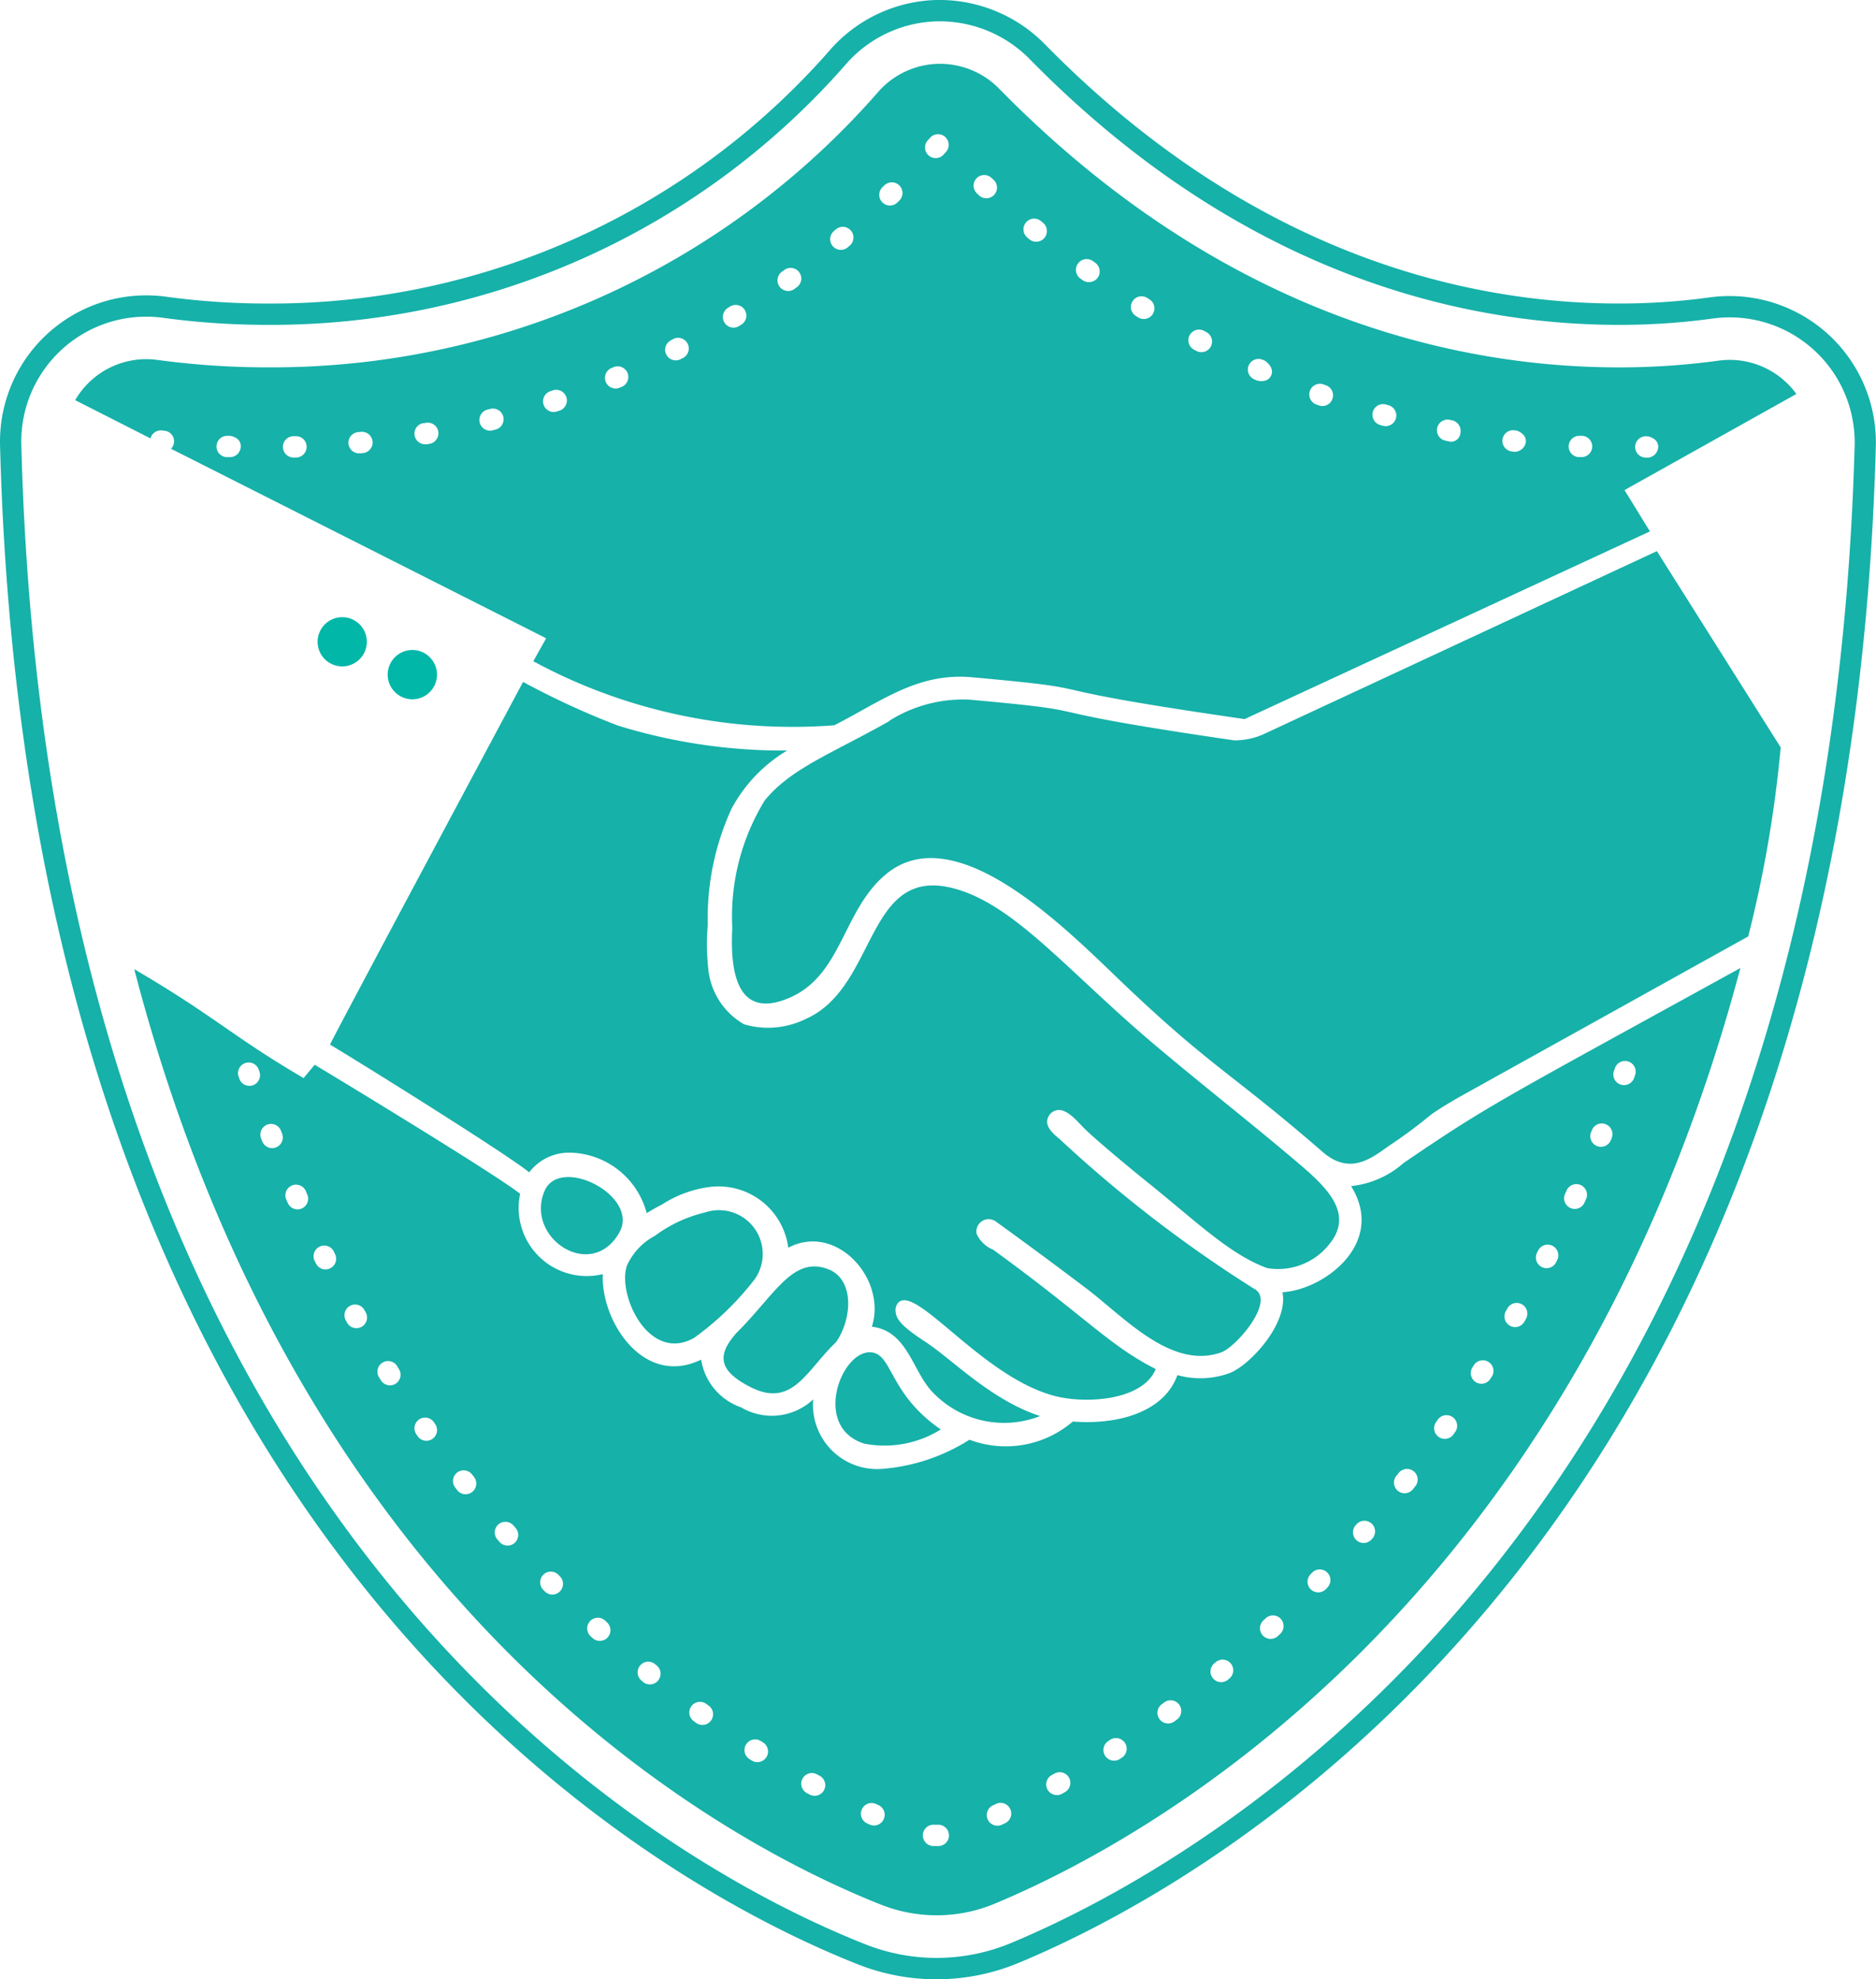 <svg id="Layer_1" data-name="Layer 1" xmlns="http://www.w3.org/2000/svg" viewBox="0 0 67.576 71.286"><title>icon-integrity</title><path d="M34.243,71.7a7.7,7.7,0,0,1-2.841-.541C24.418,68.4,1.55,56.3.507,16.457a5.268,5.268,0,0,1,5.266-5.409,5.391,5.391,0,0,1,.718.049,26.923,26.923,0,0,0,3.671.246,26.75,26.75,0,0,0,20.3-9.2,5.285,5.285,0,0,1,3.8-1.734h.083a5.323,5.323,0,0,1,3.784,1.58c7.584,7.731,15.434,9.354,20.684,9.353a23.849,23.849,0,0,0,3.271-.22,5.272,5.272,0,0,1,5.991,5.365C67.008,55.682,44.187,68.2,37.218,71.1A7.7,7.7,0,0,1,34.243,71.7ZM5.773,11.816a4.5,4.5,0,0,0-4.5,4.621c1.031,39.37,23.537,51.29,30.41,54.005a6.971,6.971,0,0,0,5.238-.048c6.862-2.858,29.332-15.194,30.39-53.927a4.5,4.5,0,0,0-5.118-4.583,24.594,24.594,0,0,1-3.377.227c-5.4,0-13.462-1.662-21.232-9.584a4.55,4.55,0,0,0-3.231-1.349h-.076A4.508,4.508,0,0,0,31.032,2.66a27.5,27.5,0,0,1-20.87,9.451,27.823,27.823,0,0,1-3.776-.253A4.5,4.5,0,0,0,5.773,11.816Z" transform="translate(-0.505 -0.41)" style="fill:#16b1a9"/><path d="M31.63,52.405a3.824,3.824,0,0,0,2.763-.509c-1.917-1.319-1.723-2.779-2.562-2.779C30.777,49.117,29.781,51.815,31.63,52.405Z" transform="translate(-0.505 -0.41)" style="fill:#16b1a9"/><path d="M25.9,44.08a4.946,4.946,0,0,0-1.811.846A2.259,2.259,0,0,0,23.086,46c-.351,1.036.781,3.512,2.418,2.6A10.412,10.412,0,0,0,27.7,46.471,1.577,1.577,0,0,0,25.9,44.08Z" transform="translate(-0.505 -0.41)" style="fill:#16b1a9"/><path d="M27.558,50.38c1.5.749,2-.617,3.071-1.641.573-.826.661-2.246-.288-2.614-1.29-.5-1.934.943-3.327,2.315C26.314,49.237,26.4,49.8,27.558,50.38Z" transform="translate(-0.505 -0.41)" style="fill:#16b1a9"/><path d="M20.119,43.307c-.717,1.68,1.687,3.291,2.7,1.487h0C23.548,43.48,20.674,42.01,20.119,43.307Z" transform="translate(-0.505 -0.41)" style="fill:#16b1a9"/><path d="M38.642,40.389c.3,0,.6.328.826.567.361.39,1.821,1.594,2.377,2.041,1.761,1.416,2.956,2.593,4.3,3.086a2.347,2.347,0,0,0,2.237-.852c.891-1.078-.033-2.01-1.043-2.87h0c-1.712-1.46-3.587-2.918-5.335-4.4-3.041-2.581-4.925-4.924-7.067-5.532-3.272-.929-2.794,3.518-5.395,4.675a3.07,3.07,0,0,1-2.233.2,2.585,2.585,0,0,1-1.289-1.983A8.243,8.243,0,0,1,26,33.71a9.451,9.451,0,0,1,.854-4.168,5.431,5.431,0,0,1,2.005-2.1,20.118,20.118,0,0,1-6.1-.9,28.454,28.454,0,0,1-3.411-1.571c-.029.054-6.682,12.485-6.955,13.063,1.038.62,6.241,3.857,7.175,4.6A1.806,1.806,0,0,1,21,41.926a2.918,2.918,0,0,1,2.8,2.18c.174-.11.359-.215.551-.312a4.141,4.141,0,0,1,1.665-.625A2.536,2.536,0,0,1,28.9,45.35c1.723-.911,3.561,1.12,3.011,2.845,1.32.157,1.465,1.667,2.235,2.406a3.545,3.545,0,0,0,3.824.812c-1.757-.57-3.144-2.02-4.1-2.652-.605-.4-1.07-.732-1.1-1.083a.425.425,0,0,1,.082-.341c.643-.706,3.064,2.734,5.72,3.371,1.093.262,3.1.142,3.564-.988-1.68-.849-2.465-1.835-5.858-4.3a1.092,1.092,0,0,1-.595-.574.442.442,0,0,1,.689-.443c1.163.841,2.237,1.635,3.284,2.429,1.34,1.017,3.051,2.931,4.847,2.284.531-.191,1.993-1.88,1.163-2.295a47.227,47.227,0,0,1-6.947-5.343c-.158-.146-.512-.384-.494-.693A.435.435,0,0,1,38.642,40.389Z" transform="translate(-0.505 -0.41)" style="fill:#16b1a9"/><path d="M50.606,41.634a16.925,16.925,0,0,0,1.428-1.064l0,0c.225-.165.576-.38,1-.627l1.51-.84h0l4.6-2.556,4.335-2.41a44.094,44.094,0,0,0,1.169-6.807l-4.46-7.069-14.2,6.608a2.574,2.574,0,0,1-1.026.207c-8.156-1.187-4.253-.987-9.522-1.465a4.975,4.975,0,0,0-2.91.766l.021,0c-2.086,1.177-3.558,1.706-4.5,2.864a8,8,0,0,0-1.168,4.591c-.1,1.857.31,3.248,2.026,2.531,1.935-.809,1.938-3.155,3.505-4.461,2.458-2.049,6.312,1.783,8.355,3.744,3.331,3.2,4.081,3.389,7.385,6.259C49.182,42.792,49.977,42.063,50.606,41.634Z" transform="translate(-0.505 -0.41)" style="fill:#16b1a9"/><circle cx="12.327" cy="23.116" r="0.887" style="fill:#00b7a8"/><path d="M51.062,42.3a3.388,3.388,0,0,1-1.89.831c1.274,2.04-.949,3.73-2.471,3.823.226,1.135-1.2,2.659-1.924,2.919a3.072,3.072,0,0,1-1.86.065c-.509,1.409-2.29,1.793-3.767,1.672a3.708,3.708,0,0,1-3.724.655,6.846,6.846,0,0,1-3.113,1.048,2.311,2.311,0,0,1-2.515-2.5,2.179,2.179,0,0,1-2.6.286,2.174,2.174,0,0,1-1.437-1.719c-2.086,1.019-3.626-1.418-3.541-3.078a2.454,2.454,0,0,1-2.979-2.892c-.743-.61-6.007-3.813-7.4-4.65l-.4.48c-2.6-1.523-3.174-2.209-6.1-3.923C11.462,58.853,26.845,66.88,32.248,69.014a5.407,5.407,0,0,0,2,.38h0a5.387,5.387,0,0,0,2.088-.418c5.385-2.242,20.694-10.528,26.86-33.7C54.46,40.087,54.175,40.179,51.062,42.3ZM9.612,39.5a.385.385,0,0,1-.487-.24l-.031-.09a.384.384,0,0,1,.726-.248l.031.09A.385.385,0,0,1,9.612,39.5Zm.836,2.237a.38.38,0,0,1-.139.026.384.384,0,0,1-.358-.245l-.035-.09a.384.384,0,1,1,.716-.276l.034.088A.384.384,0,0,1,10.448,41.736Zm.929,2.2a.385.385,0,0,1-.506-.2l-.038-.088a.384.384,0,1,1,.7-.308l.038.087A.384.384,0,0,1,11.377,43.936ZM12.4,46.092a.383.383,0,0,1-.514-.173l-.044-.088a.384.384,0,1,1,.69-.337l.041.084A.384.384,0,0,1,12.4,46.092ZM13.529,48.2a.384.384,0,0,1-.522-.15l-.046-.084a.383.383,0,1,1,.671-.371l.046.083A.384.384,0,0,1,13.529,48.2Zm1.226,2.05a.386.386,0,0,1-.529-.124l-.05-.081a.384.384,0,1,1,.652-.4l.05.081A.384.384,0,0,1,14.755,50.249Zm1.327,1.986a.384.384,0,0,1-.534-.1l-.055-.08a.384.384,0,0,1,.632-.435l.054.078A.385.385,0,0,1,16.082,52.235Zm1.429,1.914a.386.386,0,0,1-.539-.068L16.913,54a.384.384,0,1,1,.608-.468l.058.074A.385.385,0,0,1,17.511,54.149Zm1.53,1.835a.385.385,0,0,1-.542-.038l-.063-.073a.384.384,0,1,1,.581-.5l.062.072A.383.383,0,0,1,19.041,55.984Zm1.628,1.749a.384.384,0,0,1-.543-.009l-.067-.07a.384.384,0,0,1,.553-.532l.066.068A.385.385,0,0,1,20.669,57.733Zm1.725,1.653a.384.384,0,0,1-.543.022l-.072-.066a.384.384,0,1,1,.524-.562l.068.064A.384.384,0,0,1,22.394,59.386Zm1.817,1.552a.384.384,0,0,1-.54.053L23.6,60.93a.384.384,0,0,1,.488-.592l.073.06A.383.383,0,0,1,24.211,60.938Zm1.907,1.441a.381.381,0,0,1-.31.158.385.385,0,0,1-.226-.073l-.077-.056a.384.384,0,1,1,.451-.621l.078.056A.384.384,0,0,1,26.118,62.379ZM28.111,63.7a.384.384,0,0,1-.529.119l-.081-.051a.384.384,0,1,1,.411-.649l.081.051A.384.384,0,0,1,28.111,63.7Zm2.074,1.191a.382.382,0,0,1-.337.2.378.378,0,0,1-.183-.047L29.582,65a.384.384,0,1,1,.365-.675l.085.046A.383.383,0,0,1,30.185,64.891Zm2.152,1.044a.383.383,0,0,1-.349.225.392.392,0,0,1-.159-.034l-.087-.04a.384.384,0,0,1,.318-.7l.087.039A.383.383,0,0,1,32.337,65.935ZM34.3,66.9h-.061l-.109,0a.384.384,0,1,1,.028-.767H34.3a.384.384,0,0,1,.008.768Zm2.4-.818-.087.041a.384.384,0,1,1-.327-.694l.086-.041a.384.384,0,1,1,.328.694Zm2.148-1.114-.084.047a.375.375,0,0,1-.188.049.383.383,0,0,1-.188-.718l.083-.046a.384.384,0,1,1,.377.668Zm2.067-1.25-.082.053a.384.384,0,0,1-.416-.645l.079-.052a.384.384,0,0,1,.419.644ZM42.9,62.344l-.079.058a.384.384,0,1,1-.452-.62l.075-.056a.384.384,0,0,1,.456.618Zm1.9-1.487-.076.063a.384.384,0,0,1-.487-.593l.072-.06a.384.384,0,0,1,.491.59Zm1.811-1.591-.071.067a.384.384,0,1,1-.52-.565l.068-.064a.384.384,0,1,1,.523.562Zm1.721-1.69-.068.071a.384.384,0,0,1-.551-.535l.065-.067a.384.384,0,0,1,.554.531ZM49.959,55.8l-.063.073a.384.384,0,0,1-.58-.5l.062-.072a.384.384,0,0,1,.581.5Zm1.527-1.862-.059.075a.384.384,0,1,1-.6-.472l.058-.075a.384.384,0,1,1,.606.472Zm1.429-1.941-.055.079a.384.384,0,0,1-.63-.439l.055-.078a.384.384,0,1,1,.63.438Zm1.327-2.007-.05.08a.385.385,0,0,1-.326.18.378.378,0,0,1-.2-.058.384.384,0,0,1-.122-.529l.051-.082a.384.384,0,0,1,.65.409Zm1.228-2.071L55.423,48a.384.384,0,1,1-.669-.376l.047-.084a.384.384,0,1,1,.669.377ZM56.6,45.79l-.043.086a.384.384,0,0,1-.686-.346l.043-.085a.384.384,0,0,1,.686.345Zm1.029-2.174-.039.086a.384.384,0,1,1-.7-.312l.04-.088a.384.384,0,1,1,.7.314ZM58.56,41.4l-.037.09a.384.384,0,0,1-.712-.286l.035-.087a.384.384,0,0,1,.714.283Zm.806-2.162a.384.384,0,0,1-.362.256.379.379,0,0,1-.128-.022.383.383,0,0,1-.234-.49l.031-.088a.384.384,0,1,1,.725.252Z" transform="translate(-0.505 -0.41)" style="fill:#16b1a9"/><path d="M5.926,16.2a.385.385,0,0,1,.415-.286l.095.011a.381.381,0,0,1,.228.648L20.178,23.4l-.463.827a19.642,19.642,0,0,0,10.843,2.306c1.725-.882,3.014-1.906,4.961-1.729,5.4.489,1.256.27,9.819,1.506l14.6-6.76-.916-1.488L65.213,14.6a2.92,2.92,0,0,0-.422-.469,2.965,2.965,0,0,0-1.98-.759,3.054,3.054,0,0,0-.406.028,26.088,26.088,0,0,1-3.588.242c-5.691,0-14.185-1.742-22.328-10.044a2.983,2.983,0,0,0-2.117-.889h-.06a2.971,2.971,0,0,0-2.141.975,29,29,0,0,1-22.009,9.957,29.449,29.449,0,0,1-3.985-.267,2.888,2.888,0,0,0-.4-.028,2.961,2.961,0,0,0-2.564,1.477Zm53.841-.075.092,0s.378.057.378.385a.405.405,0,0,1-.349.382l-.1,0h-.012a.384.384,0,0,1-.011-.767Zm-2.36-.018.093,0a.384.384,0,0,1-.015.767h-.016l-.1,0a.384.384,0,0,1,.036-.767Zm-2.78.135a.382.382,0,0,1,.428-.333l.088.01s.376.12.32.442a.412.412,0,0,1-.406.321l-.1-.012A.383.383,0,0,1,54.627,16.243Zm-2.354-.411a.384.384,0,0,1,.452-.3l.084.017a.392.392,0,0,1,.3.472.334.334,0,0,1-.436.282l-.1-.019A.384.384,0,0,1,52.273,15.832Zm-2.317-.585a.383.383,0,0,1,.473-.266l.091.025a.384.384,0,0,1-.1.754.4.4,0,0,1-.1-.014l-.094-.026A.384.384,0,0,1,49.956,15.247Zm-2.266-.759a.384.384,0,0,1,.492-.23l.088.032a.384.384,0,0,1-.129.745.389.389,0,0,1-.129-.022l-.092-.033A.385.385,0,0,1,47.69,14.488Zm-2.2-.924A.384.384,0,0,1,46,13.372l.07.031s.362.236.222.534-.519.174-.519.174l-.088-.039A.384.384,0,0,1,45.487,13.564Zm-2.132-1.078a.383.383,0,0,1,.519-.158l.084.045a.384.384,0,0,1-.181.723.393.393,0,0,1-.18-.045l-.084-.045A.385.385,0,0,1,43.355,12.486ZM41.3,11.261a.384.384,0,0,1,.53-.12l.078.05a.383.383,0,1,1-.405.651l-.083-.052A.383.383,0,0,1,41.3,11.261ZM39.338,9.9a.384.384,0,0,1,.536-.085l.076.055a.383.383,0,0,1-.224.7A.38.38,0,0,1,39.5,10.5l-.078-.057A.384.384,0,0,1,39.338,9.9ZM37.461,8.425A.383.383,0,0,1,38,8.372l.073.059a.384.384,0,0,1-.485.6l-.075-.062A.384.384,0,0,1,37.461,8.425ZM35.677,6.837a.383.383,0,0,1,.542-.02l.069.063a.384.384,0,1,1-.52.565L35.7,7.379A.383.383,0,0,1,35.677,6.837ZM33.94,5.452,34,5.381a.384.384,0,1,1,.568.516l-.064.071a.384.384,0,1,1-.568-.516Zm-1.646,1.7.068-.066a.384.384,0,0,1,.535.551l-.069.067a.384.384,0,1,1-.534-.552ZM30.542,8.732l.071-.06a.383.383,0,1,1,.5.585l-.074.063a.38.38,0,0,1-.247.09.384.384,0,0,1-.246-.678Zm-1.86,1.457.076-.055a.383.383,0,0,1,.454.618l-.079.058a.384.384,0,1,1-.451-.621ZM26.723,11.5l.08-.049a.384.384,0,0,1,.406.652l-.083.051a.379.379,0,0,1-.2.057.384.384,0,0,1-.2-.711Zm-2.052,1.165.082-.043a.384.384,0,0,1,.357.68l-.087.045a.383.383,0,0,1-.517-.165A.383.383,0,0,1,24.671,12.669Zm-2.136,1,.086-.037a.384.384,0,0,1,.3.706l-.09.038a.379.379,0,0,1-.149.031.384.384,0,0,1-.15-.738Zm-2.207.836.089-.03a.384.384,0,0,1,.248.727l-.093.031a.367.367,0,0,1-.122.02.384.384,0,0,1-.122-.748Zm-2.266.664.093-.024a.384.384,0,1,1,.189.744l-.092.024a.393.393,0,0,1-.095.012.384.384,0,0,1-.095-.756Zm-2.308.49.092-.016a.384.384,0,0,1,.136.756l-.1.017a.489.489,0,0,1-.066,0,.384.384,0,0,1-.065-.762Zm-2.34.319.1-.01a.384.384,0,0,1,.076.764l-.1.01h-.039a.383.383,0,0,1-.037-.765Zm-2.359.148.1,0a.378.378,0,0,1,.395.372.384.384,0,0,1-.372.395l-.1,0h-.011a.384.384,0,0,1-.012-.767ZM8.7,16.108l.091,0s.419.047.384.415a.39.39,0,0,1-.413.352l-.1,0a.384.384,0,0,1,.036-.767Z" transform="translate(-0.505 -0.41)" style="fill:#16b1a9"/><path d="M16.246,24.71a.888.888,0,1,0-.887.887A.887.887,0,0,0,16.246,24.71Z" transform="translate(-0.505 -0.41)" style="fill:#00b7a8"/></svg>